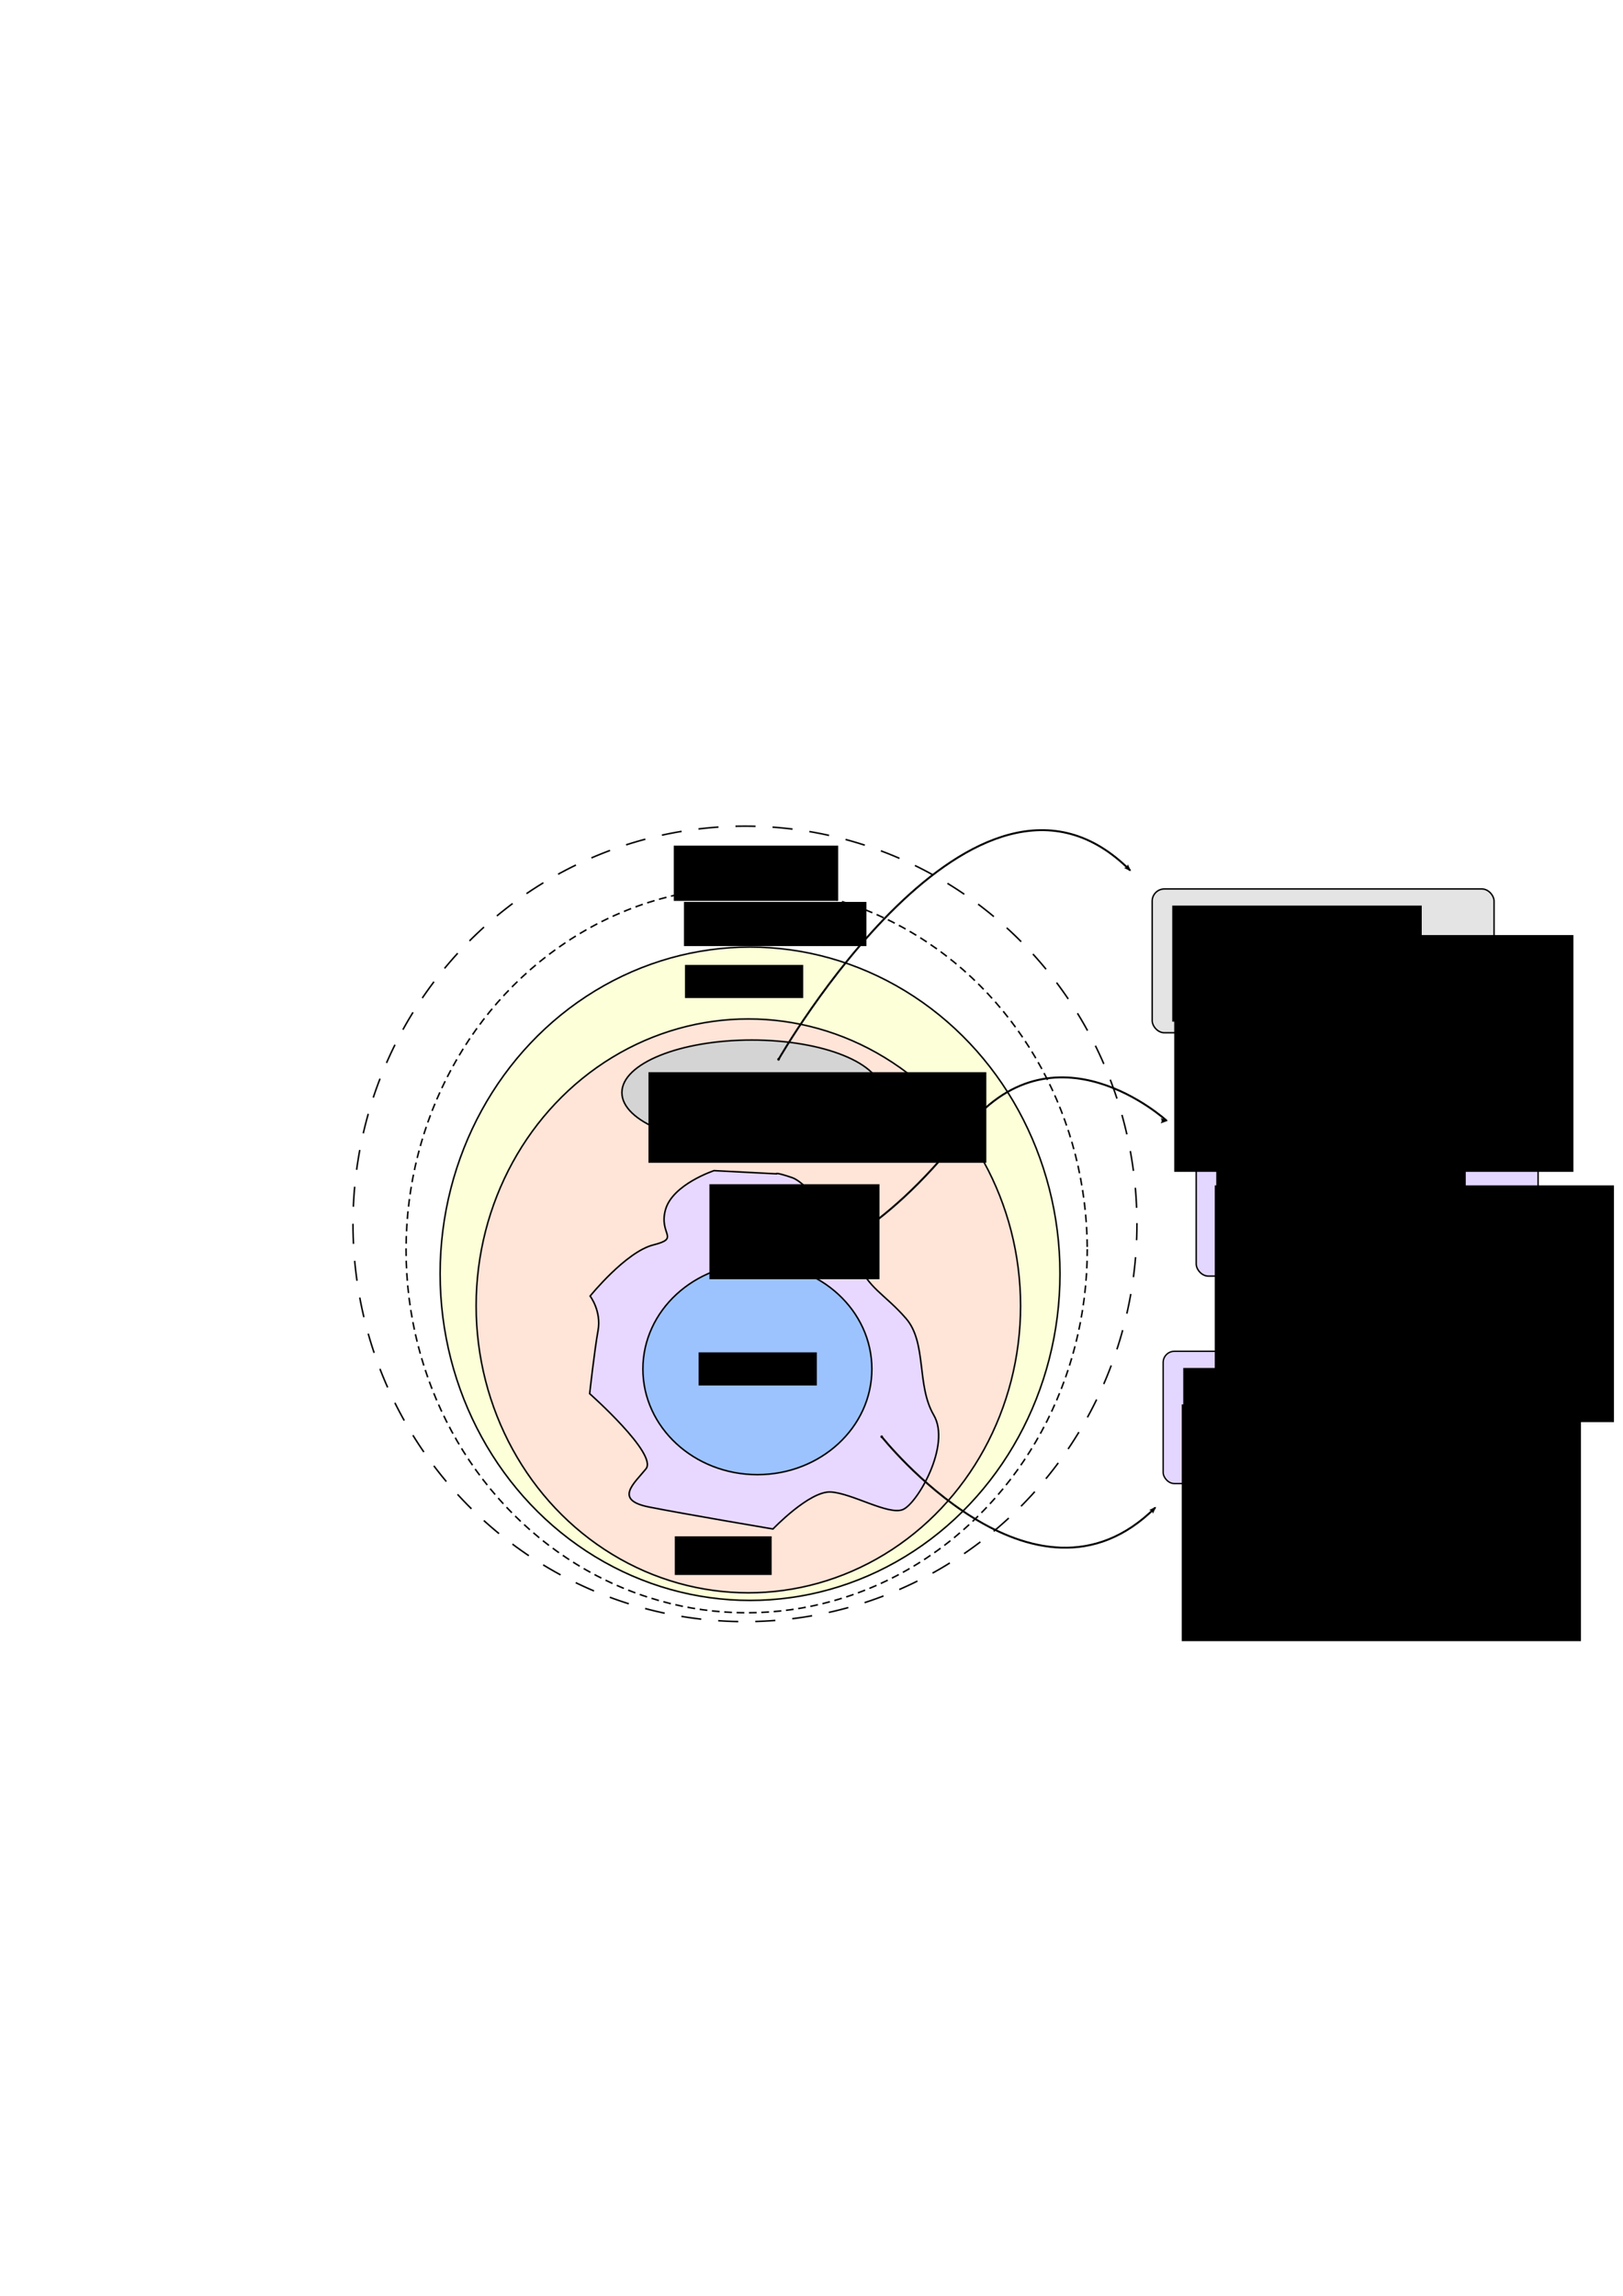 <?xml version="1.0" encoding="UTF-8" standalone="no"?>
<!-- Created with Inkscape (http://www.inkscape.org/) -->

<svg
   xmlns:dc="http://purl.org/dc/elements/1.1/"
   xmlns:cc="http://creativecommons.org/ns#"
   xmlns:rdf="http://www.w3.org/1999/02/22-rdf-syntax-ns#"
   xmlns:svg="http://www.w3.org/2000/svg"
   xmlns="http://www.w3.org/2000/svg"
   xmlns:sodipodi="http://sodipodi.sourceforge.net/DTD/sodipodi-0.dtd"
   xmlns:inkscape="http://www.inkscape.org/namespaces/inkscape"
   width="210mm"
   height="297mm"
   viewBox="0 0 210 297"
   version="1.1"
   id="svg171854"
   inkscape:version="0.92.5 (2060ec1f9f, 2020-04-08)"
   sodipodi:docname="complexity.svg">
  <defs
     id="defs171848">
    <marker
       inkscape:stockid="DotM"
       orient="auto"
       refY="0.0"
       refX="0.0"
       id="marker257625"
       style="overflow:visible"
       inkscape:isstock="true">
      <path
         id="path257623"
         d="M -2.5,-1.0 C -2.5,1.76 -4.74,4.0 -7.5,4.0 C -10.26,4.0 -12.5,1.76 -12.5,-1.0 C -12.5,-3.76 -10.26,-6.0 -7.5,-6.0 C -4.74,-6.0 -2.5,-3.76 -2.5,-1.0 z "
         style="fill-rule:evenodd;stroke:#000000;stroke-width:1pt;stroke-opacity:1;fill:#000000;fill-opacity:1"
         transform="scale(0.4) translate(7.4, 1)" />
    </marker>
    <marker
       inkscape:stockid="Arrow2Lend"
       orient="auto"
       refY="0.0"
       refX="0.0"
       id="marker257561"
       style="overflow:visible;"
       inkscape:isstock="true">
      <path
         id="path257559"
         style="fill-rule:evenodd;stroke-width:0.625;stroke-linejoin:round;stroke:#000000;stroke-opacity:1;fill:#000000;fill-opacity:1"
         d="M 8.719,4.034 L -2.207,0.016 L 8.719,-4.002 C 6.973,-1.63 6.983,1.616 8.719,4.034 z "
         transform="scale(1.1) rotate(180) translate(1,0)" />
    </marker>
    <marker
       inkscape:isstock="true"
       style="overflow:visible"
       id="marker256400"
       refX="0.0"
       refY="0.0"
       orient="auto"
       inkscape:stockid="DotM"
       inkscape:collect="always">
      <path
         transform="scale(0.4) translate(7.4, 1)"
         style="fill-rule:evenodd;stroke:#000000;stroke-width:1pt;stroke-opacity:1;fill:#000000;fill-opacity:1"
         d="M -2.5,-1.0 C -2.5,1.76 -4.74,4.0 -7.5,4.0 C -10.26,4.0 -12.5,1.76 -12.5,-1.0 C -12.5,-3.76 -10.26,-6.0 -7.5,-6.0 C -4.74,-6.0 -2.5,-3.76 -2.5,-1.0 z "
         id="path256398" />
    </marker>
    <marker
       inkscape:stockid="DotM"
       orient="auto"
       refY="0.0"
       refX="0.0"
       id="DotM"
       style="overflow:visible"
       inkscape:isstock="true"
       inkscape:collect="always">
      <path
         id="path255447"
         d="M -2.5,-1.0 C -2.5,1.76 -4.74,4.0 -7.5,4.0 C -10.26,4.0 -12.5,1.76 -12.5,-1.0 C -12.5,-3.76 -10.26,-6.0 -7.5,-6.0 C -4.74,-6.0 -2.5,-3.76 -2.5,-1.0 z "
         style="fill-rule:evenodd;stroke:#000000;stroke-width:1pt;stroke-opacity:1;fill:#000000;fill-opacity:1"
         transform="scale(0.4) translate(7.4, 1)" />
    </marker>
    <marker
       inkscape:isstock="true"
       style="overflow:visible;"
       id="marker256304"
       refX="0.0"
       refY="0.0"
       orient="auto"
       inkscape:stockid="Arrow2Lend"
       inkscape:collect="always">
      <path
         transform="scale(1.1) rotate(180) translate(1,0)"
         d="M 8.719,4.034 L -2.207,0.016 L 8.719,-4.002 C 6.973,-1.63 6.983,1.616 8.719,4.034 z "
         style="fill-rule:evenodd;stroke-width:0.625;stroke-linejoin:round;stroke:#000000;stroke-opacity:1;fill:#000000;fill-opacity:1"
         id="path256302" />
    </marker>
    <marker
       inkscape:stockid="Arrow2Lend"
       orient="auto"
       refY="0.0"
       refX="0.0"
       id="Arrow2Lend"
       style="overflow:visible;"
       inkscape:isstock="true"
       inkscape:collect="always">
      <path
         id="path255404"
         style="fill-rule:evenodd;stroke-width:0.625;stroke-linejoin:round;stroke:#000000;stroke-opacity:1;fill:#000000;fill-opacity:1"
         d="M 8.719,4.034 L -2.207,0.016 L 8.719,-4.002 C 6.973,-1.63 6.983,1.616 8.719,4.034 z "
         transform="scale(1.1) rotate(180) translate(1,0)" />
    </marker>
    <marker
       inkscape:stockid="Arrow2Mend"
       orient="auto"
       refY="0.0"
       refX="0.0"
       id="Arrow2Mend"
       style="overflow:visible;"
       inkscape:isstock="true">
      <path
         id="path255410"
         style="fill-rule:evenodd;stroke-width:0.625;stroke-linejoin:round;stroke:#000000;stroke-opacity:1;fill:#000000;fill-opacity:1"
         d="M 8.719,4.034 L -2.207,0.016 L 8.719,-4.002 C 6.973,-1.63 6.983,1.616 8.719,4.034 z "
         transform="scale(0.6) rotate(180) translate(0,0)" />
    </marker>
  </defs>
  <sodipodi:namedview
     id="base"
     pagecolor="#ffffff"
     bordercolor="#666666"
     borderopacity="1.0"
     inkscape:pageopacity="0.0"
     inkscape:pageshadow="2"
     inkscape:zoom="1.7649303"
     inkscape:cx="374.50935"
     inkscape:cy="533.31953"
     inkscape:document-units="mm"
     inkscape:current-layer="layer1"
     showgrid="false"
     inkscape:window-width="1848"
     inkscape:window-height="1129"
     inkscape:window-x="72"
     inkscape:window-y="802"
     inkscape:window-maximized="1" />
  <g
     inkscape:label="Layer 1"
     inkscape:groupmode="layer"
     id="layer1">
    <ellipse
       style="opacity:0.98;fill:#fdffd8;fill-opacity:1;fill-rule:nonzero;stroke:#000000;stroke-width:0.2;stroke-linecap:square;stroke-linejoin:miter;stroke-miterlimit:4;stroke-dasharray:none;stroke-dashoffset:0;stroke-opacity:1"
       id="path255190"
       cx="97.048"
       cy="164.779"
       rx="40.101"
       ry="42.261" />
    <ellipse
       style="opacity:0.98;fill:#ffe3d8;fill-opacity:1;fill-rule:nonzero;stroke:#020202;stroke-width:0.2;stroke-linecap:square;stroke-linejoin:miter;stroke-miterlimit:4;stroke-dasharray:0.02, 0.02;stroke-dashoffset:1.436;stroke-opacity:1"
       id="path255302"
       cx="96.829"
       cy="168.936"
       rx="35.222"
       ry="37.119" />
    <path
       style="fill:#e8d8ff;fill-opacity:1;stroke:#000000;stroke-width:0.2;stroke-linecap:butt;stroke-linejoin:miter;stroke-miterlimit:4;stroke-dasharray:none;stroke-opacity:1"
       d="m 100.43,151.853 -8.041,-0.412 c 0,0 -5.349,1.764 -6.275,5.031 -0.925,3.266 1.977,3.682 -1.577,4.577 -3.554,0.894 -8.182,6.618 -8.182,6.618 0,0 1.485,1.932 1.023,4.476 -0.461,2.544 -1.082,8.149 -1.082,8.149 0,0 8.829,7.819 7.287,9.727 -1.543,1.908 -4.203,4.027 0.409,4.94 4.612,0.914 16.021,2.841 16.021,2.841 0,0 4.73,-4.945 7.481,-4.787 2.751,0.158 7.441,3.023 9.312,2.281 1.871,-0.741 6.283,-8.35 4.016,-12.223 -2.266,-3.874 -0.867,-9.359 -3.597,-12.511 -2.73,-3.152 -4.942,-3.902 -6.278,-7.398 -1.336,-3.496 -6.244,-10.067 -8.456,-10.818 -2.212,-0.751 -2.061,-0.493 -2.061,-0.493 z"
       id="path255276"
       inkscape:connector-curvature="0" />
    <flowRoot
       xml:space="preserve"
       id="flowRoot255192"
       style="font-style:normal;font-weight:normal;font-size:24px;line-height:1.25;font-family:sans-serif;text-align:center;letter-spacing:0px;word-spacing:0px;text-anchor:middle;fill:#000000;fill-opacity:1;stroke:none"
       transform="matrix(0.155,0,0,0.152,35.441,88.1)"><flowRegion
         id="flowRegion255194"
         style="font-size:24px;text-align:center;text-anchor:middle"><rect
           id="rect255196"
           width="98.714"
           height="28.204"
           x="343.149"
           y="241.614"
           style="font-size:24px;text-align:center;text-anchor:middle" /></flowRegion><flowPara
         id="flowPara255198">PSPACE</flowPara></flowRoot>    <ellipse
       style="opacity:0.98;fill:#9bc3ff;fill-opacity:1;fill-rule:nonzero;stroke:#000000;stroke-width:0.2;stroke-linecap:square;stroke-linejoin:miter;stroke-miterlimit:4;stroke-dasharray:none;stroke-dashoffset:0;stroke-opacity:1"
       id="path255200"
       cx="97.998"
       cy="177.105"
       rx="14.813"
       ry="13.665" />
    <flowRoot
       xml:space="preserve"
       id="flowRoot255192-7"
       style="font-style:normal;font-weight:normal;font-size:24px;line-height:1.25;font-family:sans-serif;text-align:center;letter-spacing:0px;word-spacing:0px;text-anchor:middle;fill:#000000;fill-opacity:1;stroke:none"
       transform="matrix(0.155,0,0,0.152,37.204,138.222)"><flowRegion
         id="flowRegion255194-0"
         style="font-size:24px;text-align:center;text-anchor:middle"><rect
           id="rect255196-4"
           width="98.714"
           height="28.204"
           x="343.149"
           y="241.614"
           style="font-size:24px;text-align:center;text-anchor:middle" /></flowRegion><flowPara
         id="flowPara255198-0">P</flowPara></flowRoot>    <ellipse
       style="opacity:0.98;fill:#d8e8ff;fill-opacity:0;fill-rule:nonzero;stroke:#020202;stroke-width:0.2;stroke-linecap:square;stroke-linejoin:miter;stroke-miterlimit:4;stroke-dasharray:0.8, 0.8;stroke-dashoffset:0.104;stroke-opacity:1"
       id="path255226"
       cx="96.61"
       cy="161.698"
       rx="44.069"
       ry="46.941" />
    <flowRoot
       xml:space="preserve"
       id="flowRoot255254"
       style="font-style:normal;font-weight:normal;font-size:24px;line-height:1.25;font-family:sans-serif;letter-spacing:0px;word-spacing:0px;fill:#000000;fill-opacity:1;stroke:none"
       transform="matrix(0.155,0,0,0.152,39.972,87.383)"><flowRegion
         id="flowRegion255256"
         style="font-size:24px"><rect
           id="rect255258"
           width="152.302"
           height="37.605"
           x="313.065"
           y="192.727"
           style="font-size:24px" /></flowRegion><flowPara
         id="flowPara255260">EXPTIME</flowPara></flowRoot>    <ellipse
       style="opacity:0.98;fill:#d8e8ff;fill-opacity:0;fill-rule:nonzero;stroke:#020202;stroke-width:0.2;stroke-linecap:square;stroke-linejoin:miter;stroke-miterlimit:4;stroke-dasharray:2.4, 2.4;stroke-dashoffset:0.39;stroke-opacity:1"
       id="path255262"
       cx="96.39"
       cy="158.33"
       rx="50.718"
       ry="51.454" />
    <flowRoot
       xml:space="preserve"
       id="flowRoot255264"
       style="font-style:normal;font-weight:normal;font-size:24px;line-height:1.25;font-family:sans-serif;letter-spacing:0px;word-spacing:0px;fill:#000000;fill-opacity:1;stroke:none"
       transform="matrix(0.155,0,0,0.152,37.195,90.823)"
       inkscape:transform-center-x="0.43848569"
       inkscape:transform-center-y="0.57330646"><flowRegion
         id="flowRegion255266"
         style="font-size:24px"><rect
           id="rect255268"
           width="137.26"
           height="47.007"
           x="322.466"
           y="122.217"
           style="font-size:24px" /></flowRegion><flowPara
         id="flowPara255270">EXPSPACE</flowPara></flowRoot>    <flowRoot
       xml:space="preserve"
       id="flowRoot255278"
       style="fill:black;fill-opacity:1;stroke:none;font-family:sans-serif;font-style:normal;font-weight:normal;font-size:24px;line-height:1.25;letter-spacing:0px;word-spacing:0px;"><flowRegion
         id="flowRegion255280"
         style="font-size:24px;"><rect
           id="rect255282"
           width="62.989"
           height="38.545"
           x="347.849"
           y="455.025"
           style="font-size:24px;" /></flowRegion><flowPara
         id="flowPara255284" /></flowRoot>    <flowRoot
       xml:space="preserve"
       id="flowRoot255294"
       style="font-style:normal;font-weight:normal;font-size:24px;line-height:1.25;font-family:sans-serif;letter-spacing:0px;word-spacing:0px;fill:#000000;fill-opacity:1;stroke:none"
       transform="matrix(0.155,0,0,0.152,69.351,18.586)"><flowRegion
         id="flowRegion255296"
         style="font-size:24px"><rect
           id="rect255298"
           width="141.96"
           height="80.852"
           x="144.781"
           y="885.606"
           style="font-size:24px" /></flowRegion><flowPara
         id="flowPara255300">BQP</flowPara></flowRoot>    <flowRoot
       xml:space="preserve"
       id="flowRoot255304"
       style="font-style:normal;font-weight:normal;font-size:10.667px;line-height:1.25;font-family:sans-serif;letter-spacing:0px;word-spacing:0px;fill:#000000;fill-opacity:1;stroke:none"
       transform="matrix(0.155,0,0,0.152,33.687,150.16)"><flowRegion
         id="flowRegion255306"><rect
           id="rect255308"
           width="80.852"
           height="32.905"
           x="345.969"
           y="319.645" /></flowRegion><flowPara
         id="flowPara255310"
         style="font-size:24px">NP</flowPara></flowRoot>    <flowRoot
       xml:space="preserve"
       id="flowRoot255312"
       style="fill:black;fill-opacity:1;stroke:none;font-family:sans-serif;font-style:normal;font-weight:normal;font-size:10.667px;line-height:1.25;letter-spacing:0px;word-spacing:0px"><flowRegion
         id="flowRegion255314"><rect
           id="rect255316"
           width="297.082"
           height="355.371"
           x="255.716"
           y="406.138" /></flowRegion><flowPara
         id="flowPara255318" /></flowRoot>    <ellipse
       style="opacity:0.98;fill:#d4d4d4;fill-opacity:1;fill-rule:nonzero;stroke:#020202;stroke-width:0.2;stroke-linecap:square;stroke-linejoin:miter;stroke-miterlimit:4;stroke-dasharray:0.02, 0.02;stroke-dashoffset:2;stroke-opacity:1"
       id="path255320"
       cx="97.267"
       cy="141.345"
       rx="16.799"
       ry="6.799" />
    <flowRoot
       xml:space="preserve"
       id="flowRoot255354"
       style="font-style:normal;font-weight:normal;font-size:24px;line-height:1.25;font-family:sans-serif;letter-spacing:0px;word-spacing:0px;fill:#000000;fill-opacity:1;stroke:none"
       transform="matrix(0.155,0,0,0.152,63.504,-0.763)"><flowRegion
         id="flowRegion255356"
         style="font-size:24px"><rect
           id="rect255358"
           width="282.04"
           height="77.091"
           x="131.619"
           y="917.571"
           style="font-size:24px" /></flowRegion><flowPara
         id="flowPara255360">NP-COMPLETE</flowPara></flowRoot>    <path
       style="fill:none;stroke:#000000;stroke-width:0.25;stroke-linecap:butt;stroke-linejoin:miter;stroke-miterlimit:4;stroke-dasharray:none;stroke-opacity:1;marker-start:url(#marker256400);marker-end:url(#Arrow2Lend)"
       d="m 114.085,185.861 c 0,0 19.677,24.848 35.4,9.17"
       id="path255381"
       inkscape:connector-curvature="0"
       sodipodi:nodetypes="cc" />
    <rect
       style="opacity:1;vector-effect:none;fill:#e3d7ff;fill-opacity:1;fill-rule:evenodd;stroke:#000000;stroke-width:0.179;stroke-linecap:butt;stroke-linejoin:miter;stroke-miterlimit:4;stroke-dasharray:none;stroke-dashoffset:0;stroke-opacity:1"
       id="rect255697"
       width="44.245"
       height="17.111"
       x="150.5"
       y="174.811"
       ry="1.449" />
    <flowRoot
       xml:space="preserve"
       id="flowRoot256206"
       style="fill:black;fill-opacity:1;stroke:none;font-family:sans-serif;font-style:normal;font-weight:bold;font-size:10.667px;line-height:1.25;letter-spacing:0px;word-spacing:0px;-inkscape-font-specification:'sans-serif Bold';font-stretch:normal;font-variant:normal;"><flowRegion
         id="flowRegion256208"
         style="-inkscape-font-specification:'sans-serif Bold';font-family:sans-serif;font-weight:bold;font-style:normal;font-stretch:normal;font-variant:normal;"><rect
           id="rect256210"
           width="119.551"
           height="22.664"
           x="475.373"
           y="602.386"
           style="-inkscape-font-specification:'sans-serif Bold';font-family:sans-serif;font-weight:bold;font-style:normal;font-stretch:normal;font-variant:normal;" /></flowRegion><flowPara
         id="flowPara256212" /></flowRoot>    <flowRoot
       xml:space="preserve"
       id="flowRoot256214"
       style="font-style:normal;font-variant:normal;font-weight:bold;font-stretch:normal;font-size:10.667px;line-height:1.25;font-family:sans-serif;-inkscape-font-specification:'sans-serif Bold';letter-spacing:0px;word-spacing:0px;fill:#000000;fill-opacity:1;stroke:none"
       transform="matrix(0.265,0,0,0.265,32.681,52.169)"><flowRegion
         id="flowRegion256216"
         style="font-style:normal;font-variant:normal;font-weight:bold;font-stretch:normal;font-family:sans-serif;-inkscape-font-specification:'sans-serif Bold'"><rect
           id="rect256218"
           width="121.818"
           height="56.659"
           x="454.409"
           y="470.936"
           style="font-style:normal;font-variant:normal;font-weight:bold;font-stretch:normal;font-family:sans-serif;-inkscape-font-specification:'sans-serif Bold'" /></flowRegion><flowPara
         id="flowPara256220">Shor's algorithm</flowPara></flowRoot>    <flowRoot
       xml:space="preserve"
       id="flowRoot256222"
       style="font-style:normal;font-weight:normal;font-size:8px;line-height:1.25;font-family:sans-serif;letter-spacing:0px;word-spacing:0px;fill:#000000;fill-opacity:1;stroke:none"
       transform="matrix(0.265,0,0,0.265,27.684,110.335)"><flowRegion
         id="flowRegion256224"
         style="font-size:8px"><rect
           id="rect256226"
           width="194.909"
           height="115.585"
           x="472.54"
           y="269.228"
           style="font-size:8px" /></flowRegion><flowPara
         id="flowPara256228">Shor's algorithm achieves an </flowPara><flowPara
         id="flowPara256232">exponential speedup over classical </flowPara><flowPara
         id="flowPara256230">algorithms for factoring large integers.</flowPara></flowRoot>    <rect
       style="opacity:1;vector-effect:none;fill:#e3d7ff;fill-opacity:1;fill-rule:evenodd;stroke:#000000;stroke-width:0.186;stroke-linecap:butt;stroke-linejoin:miter;stroke-miterlimit:4;stroke-dasharray:none;stroke-dashoffset:0;stroke-opacity:1"
       id="rect255697-8"
       width="44.238"
       height="18.603"
       x="154.777"
       y="146.482"
       ry="1.576" />
    <flowRoot
       xml:space="preserve"
       id="flowRoot256214-0"
       style="font-style:normal;font-variant:normal;font-weight:bold;font-stretch:normal;font-size:10.667px;line-height:1.25;font-family:sans-serif;-inkscape-font-specification:'sans-serif Bold';letter-spacing:0px;word-spacing:0px;fill:#000000;fill-opacity:1;stroke:none"
       transform="matrix(0.265,0,0,0.265,36.953,23.836)"><flowRegion
         id="flowRegion256216-8"
         style="font-style:normal;font-variant:normal;font-weight:bold;font-stretch:normal;font-family:sans-serif;-inkscape-font-specification:'sans-serif Bold'"><rect
           id="rect256218-1"
           width="121.818"
           height="56.659"
           x="454.409"
           y="470.936"
           style="font-style:normal;font-variant:normal;font-weight:bold;font-stretch:normal;font-family:sans-serif;-inkscape-font-specification:'sans-serif Bold'" /></flowRegion><flowPara
         id="flowPara256220-0">HHL algorithm</flowPara></flowRoot>    <flowRoot
       xml:space="preserve"
       id="flowRoot256222-2"
       style="font-style:normal;font-weight:normal;font-size:8px;line-height:1.25;font-family:sans-serif;letter-spacing:0px;word-spacing:0px;fill:#000000;fill-opacity:1;stroke:none"
       transform="matrix(0.265,0,0,0.265,31.956,82.002)"><flowRegion
         id="flowRegion256224-2"
         style="font-size:8px"><rect
           id="rect256226-9"
           width="194.909"
           height="115.585"
           x="472.54"
           y="269.228"
           style="font-size:8px" /></flowRegion><flowPara
         id="flowPara256230-6">HHL provides an exponential speedup </flowPara><flowPara
         id="flowPara256288">for solving certain linear systems of </flowPara><flowPara
         id="flowPara256290">equations, particularly when the </flowPara><flowPara
         id="flowPara256292">matrix is sparse and well-conditioned.</flowPara></flowRoot>    <path
       style="fill:none;stroke:#000000;stroke-width:0.25;stroke-linecap:butt;stroke-linejoin:miter;stroke-miterlimit:4;stroke-dasharray:none;stroke-opacity:1;marker-start:url(#DotM);marker-end:url(#marker256304)"
       d="m 104.938,162.679 c 0,0 8.822,-2.241 19.788,-16.34 11.543,-14.841 26.235,-1.349 26.235,-1.349"
       id="path256294"
       inkscape:connector-curvature="0"
       sodipodi:nodetypes="csc" />
    <rect
       style="opacity:1;vector-effect:none;fill:#e4e4e4;fill-opacity:1;fill-rule:evenodd;stroke:#000000;stroke-width:0.186;stroke-linecap:butt;stroke-linejoin:miter;stroke-miterlimit:4;stroke-dasharray:none;stroke-dashoffset:0;stroke-opacity:1"
       id="rect255697-8-4"
       width="44.238"
       height="18.603"
       x="149.08"
       y="115.001"
       ry="1.576" />
    <flowRoot
       xml:space="preserve"
       id="flowRoot256214-0-6"
       style="font-style:normal;font-variant:normal;font-weight:bold;font-stretch:normal;font-size:10.667px;line-height:1.25;font-family:sans-serif;-inkscape-font-specification:'sans-serif Bold';letter-spacing:0px;word-spacing:0px;fill:#000000;fill-opacity:1;stroke:none"
       transform="matrix(0.265,0,0,0.265,31.257,-7.645)"><flowRegion
         id="flowRegion256216-8-3"
         style="font-style:normal;font-variant:normal;font-weight:bold;font-stretch:normal;font-family:sans-serif;-inkscape-font-specification:'sans-serif Bold'"><rect
           id="rect256218-1-7"
           width="121.818"
           height="56.659"
           x="454.409"
           y="470.936"
           style="font-style:normal;font-variant:normal;font-weight:bold;font-stretch:normal;font-family:sans-serif;-inkscape-font-specification:'sans-serif Bold'" /></flowRegion><flowPara
         id="flowPara256220-0-9">TSP</flowPara></flowRoot>    <flowRoot
       xml:space="preserve"
       id="flowRoot256222-2-7"
       style="font-style:normal;font-weight:normal;font-size:8px;line-height:1.25;font-family:sans-serif;letter-spacing:0px;word-spacing:0px;fill:#000000;fill-opacity:1;stroke:none"
       transform="matrix(0.265,0,0,0.265,26.709,49.621)"><flowRegion
         id="flowRegion256224-2-4"
         style="font-size:8px"><rect
           id="rect256226-9-9"
           width="194.909"
           height="115.585"
           x="472.54"
           y="269.228"
           style="font-size:8px" /></flowRegion><flowPara
         id="flowPara256292-6">Is there a route that visits each city</flowPara><flowPara
         id="flowPara257485">exactly once and returns to the start </flowPara><flowPara
         id="flowPara257487">within distance D? NP because a </flowPara><flowPara
         id="flowPara257489">solution can be verified in poly time.</flowPara></flowRoot>    <path
       style="fill:none;stroke:#000000;stroke-width:0.25;stroke-linecap:butt;stroke-linejoin:miter;stroke-miterlimit:4;stroke-dasharray:none;stroke-opacity:1;marker-start:url(#marker257625);marker-end:url(#marker257561)"
       d="m 100.741,137.044 c 0,0 25.471,-44.537 45.491,-24.442"
       id="path257491"
       inkscape:connector-curvature="0"
       sodipodi:nodetypes="cc" />
  </g>
</svg>
